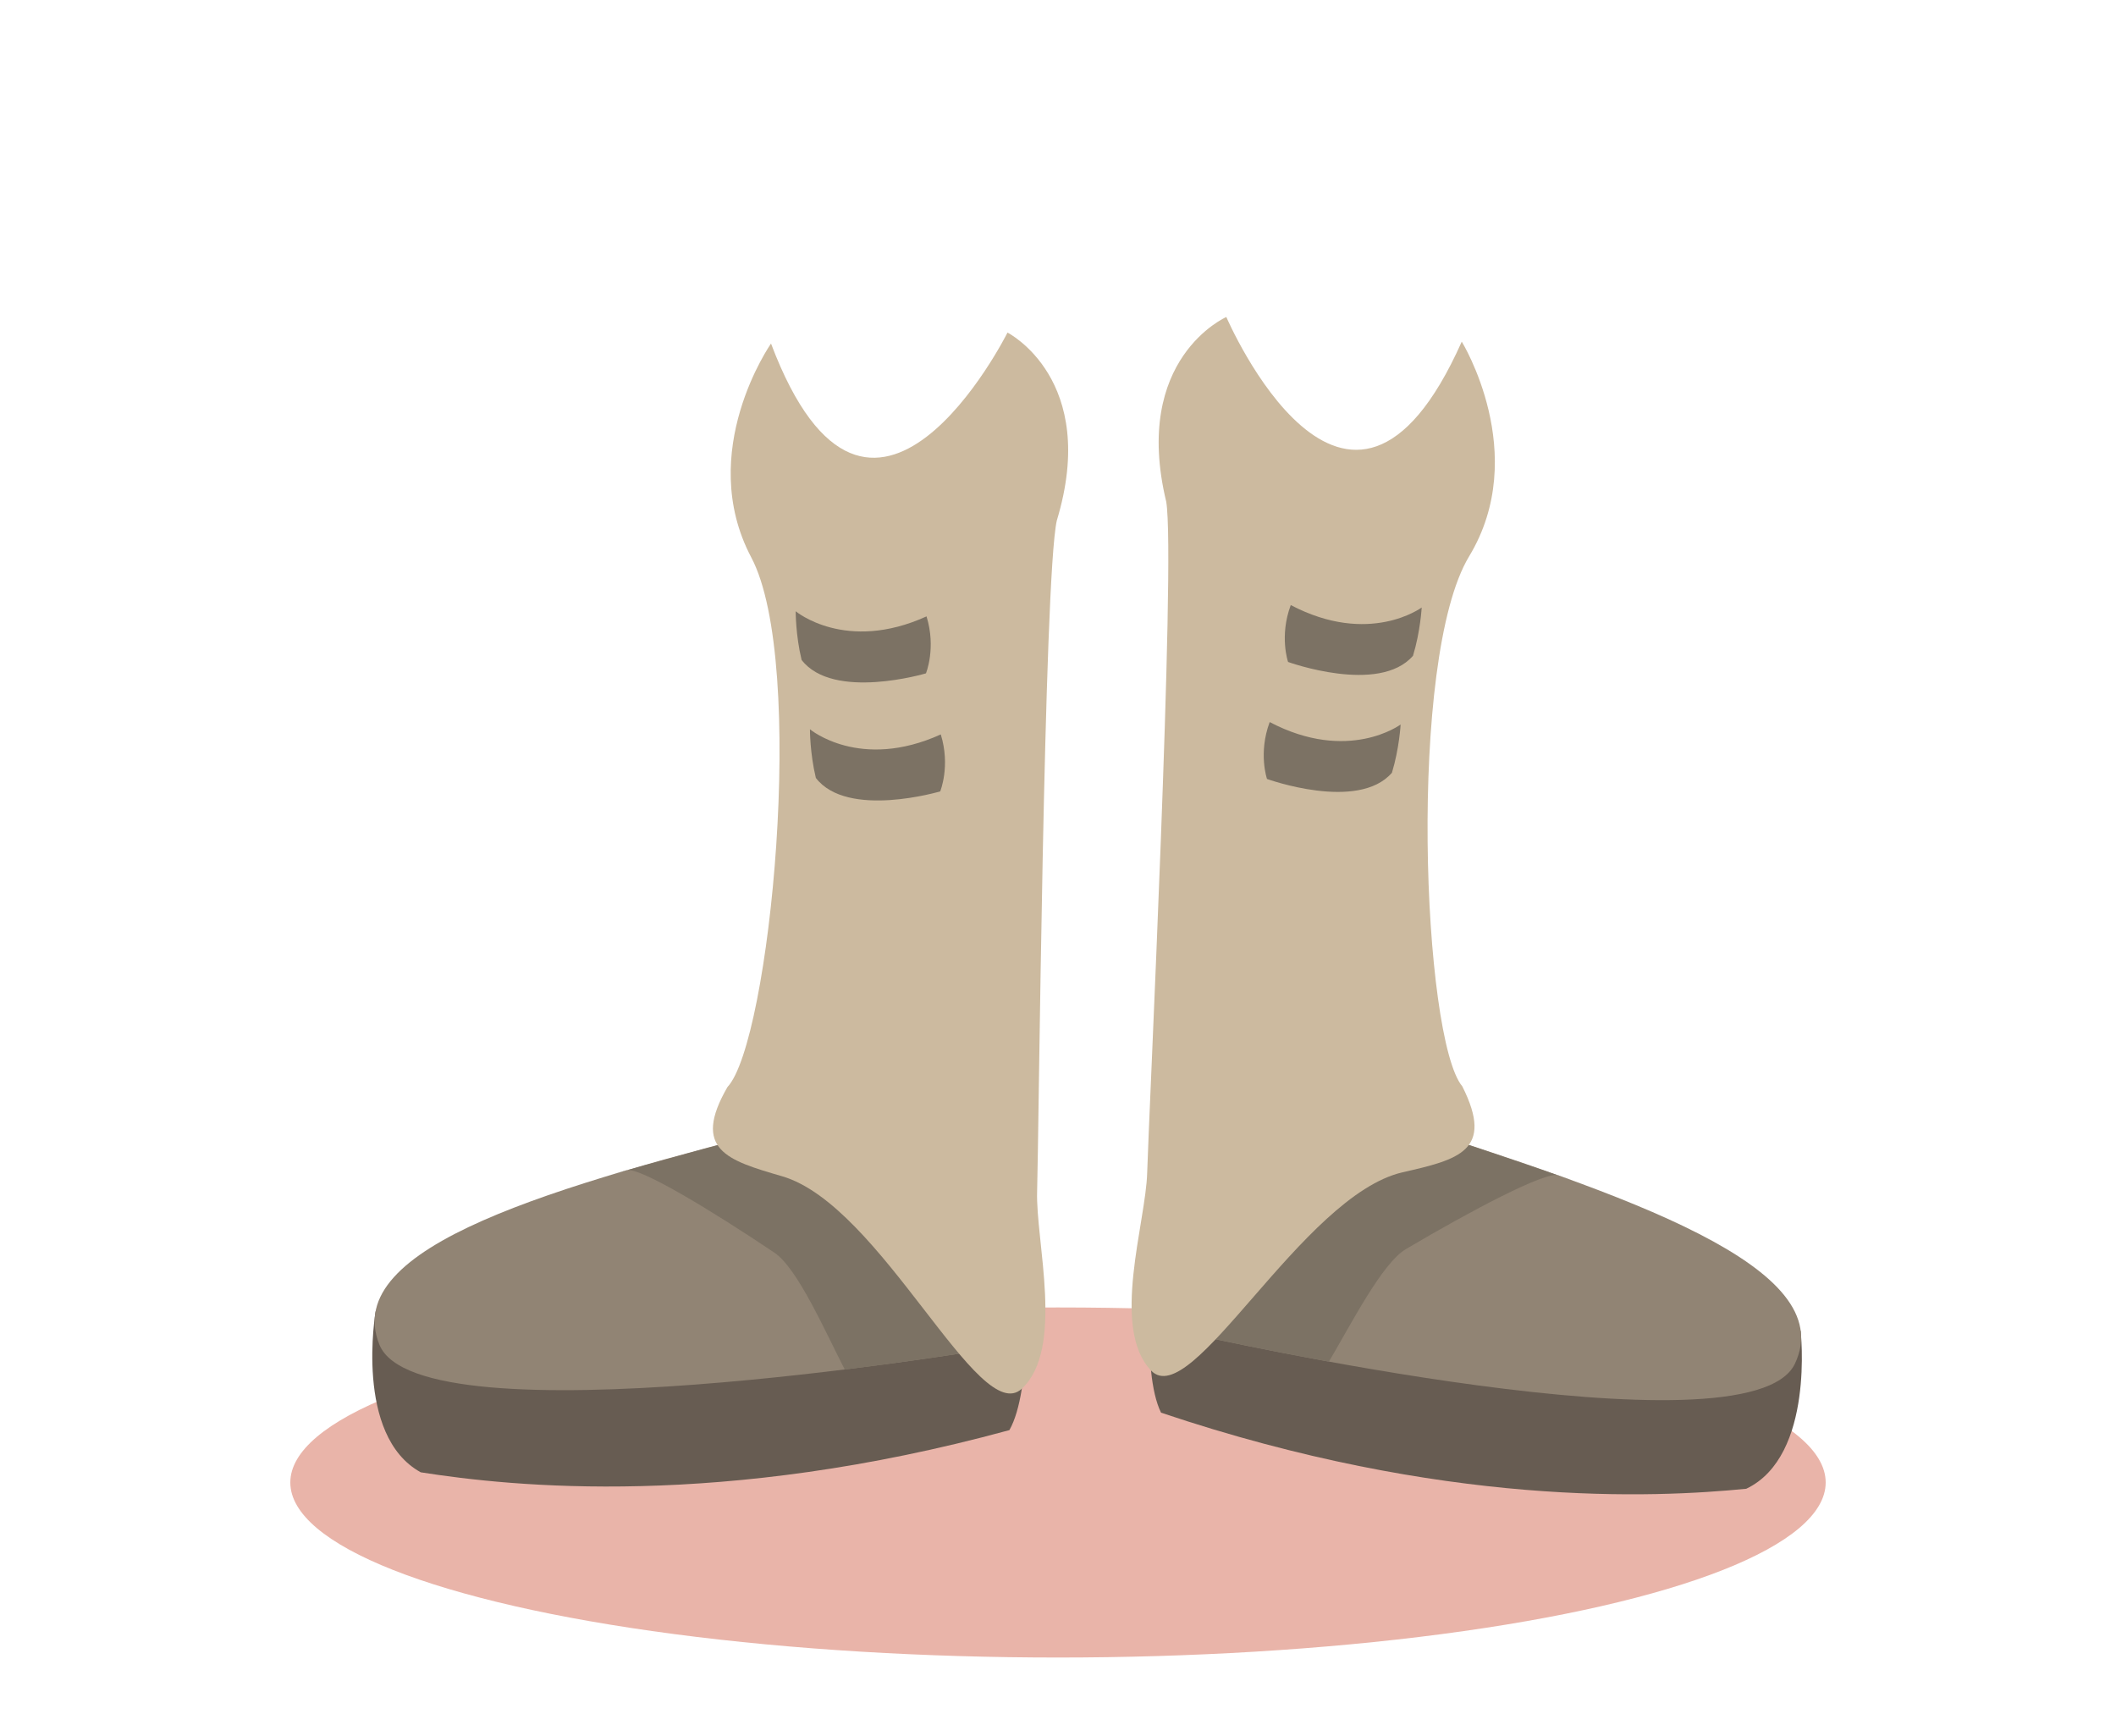 <?xml version="1.0" encoding="utf-8"?>
<!-- Generator: Adobe Illustrator 16.0.0, SVG Export Plug-In . SVG Version: 6.00 Build 0)  -->
<!DOCTYPE svg PUBLIC "-//W3C//DTD SVG 1.1//EN" "http://www.w3.org/Graphics/SVG/1.1/DTD/svg11.dtd">
<svg version="1.1" id="Calque_1" xmlns="http://www.w3.org/2000/svg" xmlns:xlink="http://www.w3.org/1999/xlink" x="0px" y="0px"
	 width="89px" height="73px" viewBox="0 0 89 73" enable-background="new 0 0 89 73" xml:space="preserve">
<ellipse fill="#E9B4A9" cx="44.5" cy="62.353" rx="32.289" ry="7.362"/>
<g id="chaussure1">
	<g>
		<path fill="#675C52" d="M15.8,55.152c0,0-0.912,5.231,1.898,6.773c3.849,0.604,12.65,1.534,24.758-1.775
			c0.969-1.711,0.677-6.209,0.677-6.209L15.8,55.152z"/>
		<path fill="#918474" d="M41.211,56.798c0,0-23.575,3.919-25.253-0.241c-1.679-4.162,7.419-6.668,17.516-9.254
			C40.858,50.04,41.211,56.798,41.211,56.798z"/>
		<path fill="#7C7264" d="M41.211,56.798c0,0-0.353-6.76-7.737-9.495c-2.48,0.637-5.777,1.527-7.993,2.18l0.877-0.263
			c0.533-0.146,3.551,1.679,6.213,3.466c0.975,0.653,2.136,3.316,2.96,4.916C38.83,57.193,41.211,56.798,41.211,56.798z"/>
		<path fill="#CCBA9F" d="M32.429,14.449c0,0-3.181,4.548-0.83,8.996c2.352,4.447,0.784,20.381-1.002,22.276
			c-1.52,2.635,0.003,3.084,2.298,3.752c4.179,1.215,8.272,10.618,10.083,8.936c1.811-1.684,0.576-6.205,0.644-8.301
			c0.067-2.097,0.28-25.793,0.828-28.214c1.801-5.941-2.074-7.906-2.074-7.906S36.612,25.521,32.429,14.449z"/>
		<path fill="#7C7264" d="M33.467,25.709c0,0,2.102,1.761,5.503,0.216c0.413,1.335-0.024,2.396-0.024,2.396s-3.9,1.162-5.23-0.564
			C33.463,26.717,33.467,25.709,33.467,25.709z"/>
		<path fill="#7C7264" d="M34.067,30.673c0,0,2.101,1.761,5.503,0.216c0.413,1.335-0.024,2.396-0.024,2.396s-3.9,1.162-5.23-0.564
			C34.063,31.681,34.067,30.673,34.067,30.673z"/>
		<path fill="#675C52" d="M75.734,55.965c0,0,0.608,5.276-2.286,6.652c-3.878,0.381-12.718,0.802-24.614-3.201
			c-0.868-1.766-0.316-6.238-0.316-6.238L75.734,55.965z"/>
		<path fill="#918474" d="M50.271,56.141c0,0,23.31,5.273,25.225,1.215c1.916-4.058-7.021-7.084-16.952-10.248
			C51.014,49.413,50.271,56.141,50.271,56.141z"/>
		<path fill="#7C7264" d="M50.271,56.141c0,0,0.742-6.729,8.271-9.033c2.439,0.777,5.68,1.858,7.854,2.638l-0.86-0.312
			c-0.522-0.177-3.642,1.471-6.402,3.102c-1.01,0.597-2.323,3.188-3.239,4.734C52.625,56.673,50.271,56.141,50.271,56.141z"/>
		<path fill="#CCBA9F" d="M61.482,14.369c0,0,2.914,4.725,0.311,9.029S59.834,43.7,61.507,45.695
			c1.365,2.718-0.181,3.078-2.511,3.611c-4.242,0.974-8.871,10.123-10.582,8.338s-0.216-6.229-0.163-8.324
			c0.054-2.096,1.209-25.766,0.802-28.214c-1.453-6.035,2.527-7.773,2.527-7.773S56.669,25.18,61.482,14.369z"/>
		<path fill="#7C7264" d="M59.797,25.551c0,0-2.199,1.636-5.507-0.102c-0.489,1.309-0.113,2.393-0.113,2.393
			s3.827,1.385,5.255-0.261C59.743,26.557,59.797,25.551,59.797,25.551z"/>
		<path fill="#7C7264" d="M58.911,30.472c0,0-2.199,1.636-5.507-0.102c-0.489,1.309-0.113,2.393-0.113,2.393
			s3.828,1.385,5.254-0.261C58.857,31.478,58.911,30.472,58.911,30.472z"/>
	</g>
</g>
<g id="Cheveux_1_2_">
</g>
</svg>
